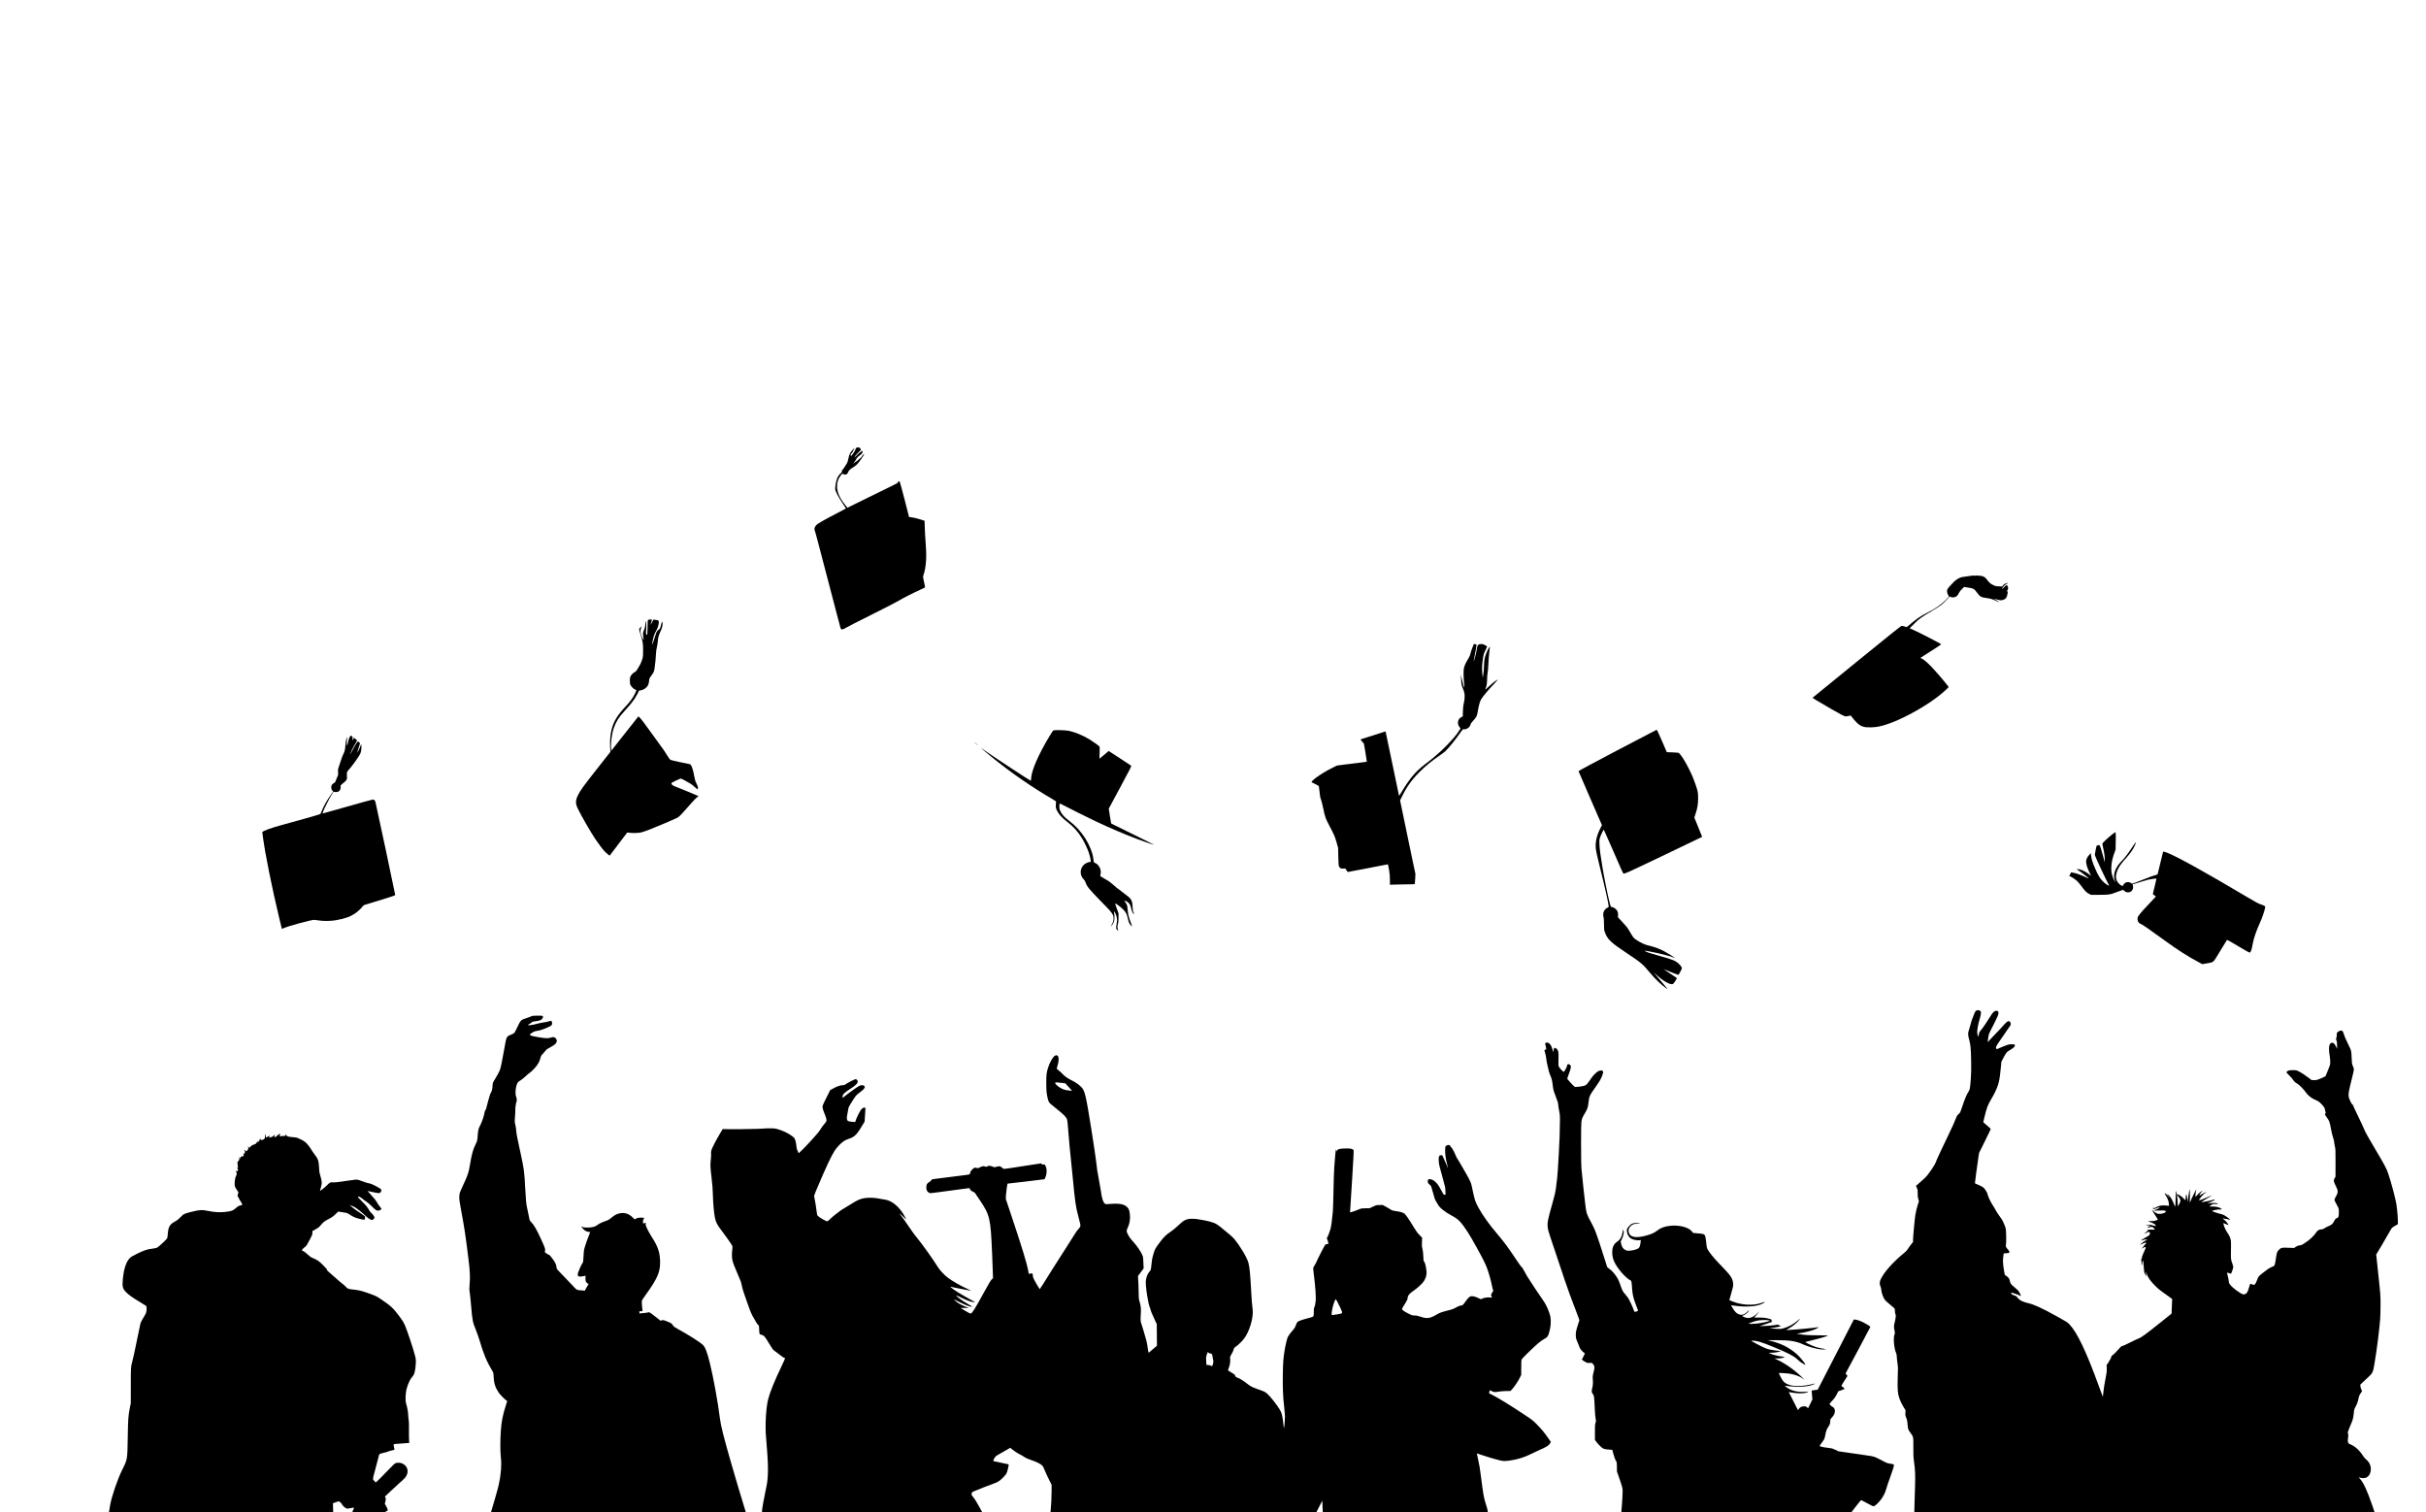 <?xml version="1.0" standalone="no"?>
<!DOCTYPE svg PUBLIC "-//W3C//DTD SVG 20010904//EN"
 "http://www.w3.org/TR/2001/REC-SVG-20010904/DTD/svg10.dtd">
<svg version="1.0" xmlns="http://www.w3.org/2000/svg"
 width="7501pt" height="4676pt" viewBox="0 0 7501 4676"
 preserveAspectRatio="xMidYMid meet">

<g transform="translate(0,4676) scale(0.1,-0.1)"
fill="#000000" stroke="none">
<path d="M26484 32921 c-13 -6 -26 -26 -34 -56 -17 -60 -135 -224 -144 -200
-11 31 -6 51 20 76 27 25 50 65 78 134 l16 40 -45 -50 c-94 -105 -114 -142
-140 -267 -25 -123 -44 -169 -94 -231 -16 -21 -33 -48 -37 -60 -4 -11 -22 -35
-40 -53 -25 -23 -34 -40 -34 -64 0 -26 -9 -40 -45 -72 -82 -73 -124 -170 -151
-350 -9 -60 -13 -126 -9 -146 11 -63 101 -233 219 -411 l113 -172 -31 -16
c-383 -196 -721 -380 -829 -451 -96 -63 -135 -147 -103 -221 9 -20 52 -178 97
-351 106 -414 430 -1651 576 -2200 63 -239 118 -444 121 -455 16 -61 69 -58
174 10 40 26 402 210 803 410 402 200 777 393 835 430 104 66 456 245 680 345
63 28 118 54 121 58 4 4 -10 80 -31 169 -31 137 -35 166 -25 190 6 15 21 64
33 108 61 232 75 522 42 915 -12 146 -24 358 -27 472 l-6 207 -122 40 c-114
37 -244 66 -324 73 l-34 3 -134 525 c-74 288 -142 538 -151 555 -23 38 -45 38
-56 0 -8 -28 -29 -40 -215 -130 -113 -54 -463 -226 -778 -381 l-572 -282 -78
98 c-163 205 -243 390 -243 565 0 136 43 255 129 355 38 44 40 44 59 26 26
-22 84 -24 117 -2 13 9 30 34 36 57 15 48 84 113 170 159 32 17 83 58 117 94
63 68 212 283 212 306 0 20 -49 -29 -70 -70 -11 -22 -61 -68 -135 -125 -64
-49 -122 -92 -128 -94 -6 -2 5 15 25 38 20 24 48 67 62 96 18 38 41 66 78 94
29 22 65 50 80 61 26 20 45 74 36 100 -5 15 -102 -59 -170 -130 -32 -33 -63
-60 -68 -60 -18 0 28 59 113 145 l79 79 -21 36 c-17 30 -26 35 -58 37 -21 1
-47 -2 -59 -6z"/>
<path d="M60980 28964 c-182 -23 -273 -36 -315 -45 -84 -19 -184 -77 -255
-150 -118 -119 -185 -198 -199 -231 -19 -47 -9 -119 23 -168 14 -22 26 -44 26
-49 0 -6 -42 -52 -92 -104 -154 -155 -305 -259 -577 -399 -229 -117 -325 -184
-605 -420 l-32 -27 -63 19 c-35 11 -76 20 -91 20 -23 0 -293 -216 -1387 -1106
-747 -609 -1362 -1110 -1367 -1114 -8 -8 127 -91 549 -335 315 -183 436 -245
474 -245 18 0 60 7 93 16 59 15 61 15 75 -6 45 -64 140 -174 186 -215 123
-112 222 -141 446 -132 165 6 286 30 491 99 409 135 1009 454 1445 767 135 96
325 254 399 329 l49 50 -49 64 c-106 138 -352 425 -462 540 -143 148 -248 239
-314 272 l-50 25 113 74 c63 40 207 133 322 206 114 73 207 136 207 141 0 16
-673 363 -894 461 l-80 34 135 136 c156 158 218 203 572 413 267 159 299 183
438 335 l92 100 30 -16 c21 -10 48 -14 88 -11 77 6 122 40 160 122 19 42 50
83 98 130 l70 70 113 -18 c184 -29 193 -34 285 -156 100 -133 117 -143 293
-169 142 -20 199 -38 317 -100 52 -27 69 -33 63 -21 -5 10 -43 35 -84 56 -41
21 -73 40 -72 42 2 1 47 -9 101 -23 114 -29 125 -30 192 -10 85 25 121 81 139
217 7 49 6 50 -16 43 -22 -7 -22 -7 4 27 17 23 26 47 26 72 0 45 -25 96 -46
96 -9 0 -45 -29 -80 -65 -35 -36 -64 -63 -64 -60 0 3 9 23 19 44 23 44 75 92
131 121 48 25 51 32 8 23 -51 -9 -105 -40 -130 -74 l-23 -31 -100 4 c-90 3
-107 7 -175 39 -84 41 -127 77 -188 161 -76 104 -133 128 -307 133 -66 2 -136
1 -155 -1z"/>
<path d="M20044 27596 c-18 -13 -19 -30 -22 -234 -3 -182 -6 -221 -18 -226
-25 -9 -37 41 -27 114 11 85 8 268 -4 299 -8 20 -11 5 -17 -73 -4 -61 -14
-116 -27 -149 -44 -110 -48 -123 -48 -167 0 -25 5 -77 12 -117 7 -39 9 -69 5
-67 -16 10 -68 124 -83 181 -19 74 -18 116 4 181 l18 52 -31 -24 c-55 -42 -55
-59 -3 -218 71 -214 80 -274 81 -488 1 -164 -2 -195 -22 -269 -24 -88 -72
-192 -121 -265 -15 -22 -38 -60 -50 -82 -14 -24 -37 -48 -56 -57 -49 -23 -102
-74 -133 -126 -24 -42 -27 -55 -27 -146 0 -91 3 -104 27 -146 32 -54 85 -104
137 -127 20 -9 38 -17 39 -19 2 -1 -16 -44 -41 -97 -64 -134 -148 -252 -281
-394 -269 -286 -381 -469 -447 -730 -39 -154 -56 -367 -43 -551 l9 -134 -403
-511 c-422 -535 -540 -698 -603 -832 -78 -164 -79 -258 -5 -410 108 -226 395
-723 547 -951 106 -158 229 -319 299 -391 58 -59 136 -120 144 -111 1 2 123
163 271 357 l268 353 76 -8 c115 -12 278 -7 354 11 38 9 153 48 255 87 220 84
819 339 878 374 51 30 162 147 386 406 104 120 187 207 215 225 l46 29 -54 23
c-147 65 -603 252 -664 273 -75 25 -125 64 -125 99 0 17 24 32 136 85 75 36
143 65 152 65 20 0 228 -110 312 -165 36 -24 94 -70 129 -104 35 -33 70 -61
77 -61 10 0 14 14 14 45 0 33 -11 67 -45 132 -38 75 -48 109 -70 229 -28 162
-65 285 -98 335 -19 29 -31 35 -77 42 -108 17 -525 109 -551 122 -32 17 -59
53 -138 184 -34 57 -88 138 -120 180 -31 42 -156 213 -276 381 -270 377 -385
530 -431 570 l-36 31 -148 -188 c-82 -103 -270 -342 -419 -530 l-269 -343 -7
73 c-15 163 25 462 86 634 70 198 154 331 323 513 128 137 246 281 317 386 53
80 129 220 129 240 0 6 21 15 48 19 106 15 199 81 243 171 12 26 24 76 28 122
7 74 10 81 65 157 90 123 96 141 112 294 7 75 16 150 20 166 3 17 9 102 14
190 6 105 16 186 30 235 11 41 24 128 30 192 10 119 23 166 87 308 46 100 66
184 58 241 -4 27 -10 51 -15 54 -4 2 -15 -33 -25 -78 -24 -114 -42 -155 -76
-172 -45 -24 -77 -76 -98 -157 -18 -74 -97 -296 -110 -311 -4 -4 5 53 20 126
29 140 52 205 118 327 43 80 71 177 71 248 0 50 -14 59 -110 69 l-58 6 -42
-82 c-23 -45 -44 -80 -46 -78 -2 2 7 36 21 77 13 40 22 76 19 81 -8 14 -88 10
-110 -5z"/>
<path d="M45559 26824 c-57 -145 -90 -240 -95 -276 -8 -48 -37 -111 -91 -195
-59 -92 -102 -195 -114 -274 -13 -81 -7 -294 12 -467 6 -57 9 -106 6 -108 -9
-9 -49 127 -79 265 l-28 136 4 -130 c5 -144 22 -224 66 -324 56 -128 61 -263
18 -441 -15 -60 -22 -132 -26 -242 l-4 -157 -45 -22 c-116 -56 -140 -220 -47
-319 l24 -26 -38 -63 c-142 -241 -605 -707 -976 -984 -317 -235 -473 -401
-692 -732 -50 -77 -115 -180 -143 -229 -29 -51 -52 -83 -55 -75 -3 8 -73 345
-156 749 -128 621 -234 1126 -255 1217 -5 22 -7 22 -43 8 -28 -11 -604 -195
-725 -231 -15 -5 -9 -16 38 -70 l56 -64 45 -262 c24 -145 44 -272 44 -283 0
-19 -16 -22 -247 -48 -137 -16 -345 -41 -463 -57 l-215 -29 -185 -93 c-309
-156 -654 -405 -590 -426 26 -9 185 -92 204 -106 15 -12 21 -40 32 -158 16
-172 18 -180 55 -290 16 -47 47 -175 69 -283 47 -229 70 -292 186 -510 146
-275 170 -332 220 -510 l47 -170 6 -270 c6 -242 8 -274 26 -310 24 -49 67 -67
140 -59 l50 5 35 -55 c19 -31 38 -56 41 -56 3 0 73 14 155 30 82 17 217 42
299 56 83 14 293 55 468 91 175 36 320 63 322 61 3 -2 17 -76 32 -164 22 -125
27 -191 28 -313 l0 -154 215 6 c118 4 290 7 381 7 150 0 168 2 174 18 3 9 9
82 12 162 l6 145 -56 260 c-31 143 -119 566 -196 940 -77 374 -158 768 -181
875 l-41 195 62 125 c147 301 298 511 548 761 183 183 383 346 612 500 64 43
145 104 179 136 101 93 311 354 483 600 53 76 60 82 86 77 78 -16 192 63 207
143 5 28 25 57 72 108 113 122 129 154 152 294 34 205 68 324 113 394 61 96
224 287 412 486 52 55 95 103 95 106 0 13 -86 -42 -154 -99 -39 -32 -106 -93
-149 -134 -43 -41 -80 -72 -83 -69 -3 3 2 19 11 37 28 54 45 160 45 285 0 66
7 152 16 190 8 39 19 171 24 295 5 129 18 284 30 364 11 76 19 143 17 149 -6
18 -76 -103 -108 -188 -58 -150 -71 -216 -75 -395 -2 -98 -11 -207 -22 -270
l-18 -105 -13 145 c-13 155 -6 303 25 482 17 104 29 139 83 246 22 45 41 86
41 91 0 6 -29 26 -63 46 -51 28 -74 35 -113 34 -108 -2 -124 -23 -148 -187
-13 -94 -84 -358 -93 -349 -2 3 8 60 23 128 44 209 73 384 65 392 -4 4 -24 10
-44 14 -33 5 -38 3 -48 -23z"/>
<path d="M50010 23565 c-727 -382 -1204 -639 -1203 -647 0 -7 164 -386 363
-841 l361 -828 -49 -97 c-115 -226 -161 -430 -141 -637 5 -57 48 -251 118
-530 162 -650 281 -1179 281 -1252 0 -14 -9 -24 -28 -31 -43 -15 -98 -67 -121
-116 -24 -48 -28 -137 -10 -183 7 -17 12 -99 13 -208 1 -171 2 -184 29 -260
77 -217 183 -317 697 -657 407 -270 484 -334 675 -569 171 -210 391 -419 540
-515 43 -28 34 -17 -184 241 -107 127 -204 241 -215 255 -12 13 18 -12 66 -57
213 -198 424 -321 513 -299 18 5 42 32 80 90 30 46 55 88 55 93 0 4 -92 68
-205 141 -113 74 -205 135 -205 137 0 2 37 -13 83 -32 133 -57 356 -143 370
-143 7 0 36 46 64 103 51 103 51 104 35 138 -9 19 -44 61 -77 95 -99 97 -192
137 -564 239 -173 48 -342 97 -376 110 -76 28 -129 55 -122 61 6 7 183 -26
415 -77 197 -43 435 -109 484 -135 16 -8 32 -13 35 -11 5 6 -217 144 -327 204
-129 70 -266 123 -408 159 -75 18 -162 43 -192 55 -94 36 -222 106 -294 161
-62 48 -76 66 -152 196 -98 168 -90 158 -257 341 l-132 144 4 66 c3 85 -18
139 -75 189 -39 35 -99 62 -136 62 -9 0 -19 17 -25 43 -6 23 -25 96 -43 162
-41 158 -159 748 -209 1050 -57 341 -81 530 -88 681 -5 117 -4 139 16 204 28
91 109 256 121 244 4 -5 91 -200 193 -434 382 -880 401 -920 420 -920 44 0
297 114 942 425 237 114 666 320 955 458 289 137 526 251 528 253 2 1 -52 136
-119 299 l-122 297 36 111 c60 182 80 299 81 477 0 96 -4 178 -13 215 -22 99
-90 301 -148 439 -150 356 -379 745 -450 762 -13 4 -99 9 -191 13 l-166 6
-150 347 c-83 192 -155 348 -161 347 -5 0 -552 -285 -1215 -634z"/>
<path d="M32585 24182 c-26 -6 -44 -30 -130 -173 -343 -570 -556 -1054 -572
-1301 -3 -49 -7 -88 -9 -88 -22 0 -1163 749 -1406 923 -82 58 -148 104 -148
102 0 -7 260 -224 438 -367 552 -441 1167 -865 1749 -1204 144 -84 152 -90
145 -114 -4 -14 -7 -61 -7 -106 0 -75 3 -87 43 -167 54 -109 159 -222 315
-340 182 -137 333 -307 456 -511 74 -122 165 -316 206 -436 36 -107 69 -265
59 -281 -3 -5 -16 -9 -29 -9 -44 0 -132 -40 -178 -81 -133 -117 -138 -330 -10
-456 26 -25 46 -57 57 -93 41 -127 116 -218 481 -590 280 -285 337 -350 367
-420 37 -86 20 -204 -44 -308 -36 -59 -12 -45 30 17 53 80 66 138 59 270 -3
58 -8 115 -12 126 l-7 20 17 -20 c30 -35 65 -124 77 -196 10 -58 9 -85 -5
-171 -26 -155 -25 -162 26 -207 l28 -25 -16 43 c-20 57 -19 110 2 179 13 42
17 92 17 192 l0 135 -55 150 c-31 83 -52 151 -48 153 17 7 166 -105 240 -179
92 -92 123 -151 150 -284 11 -54 29 -116 41 -139 20 -40 75 -106 89 -106 4 0
-10 44 -31 98 -62 157 -91 268 -101 387 -5 61 -12 124 -15 140 -8 38 -39 100
-72 143 -27 35 -26 37 15 20 103 -44 155 -111 178 -229 19 -93 41 -144 71
-164 35 -23 37 -19 8 25 -25 37 -28 53 -35 178 -12 217 -31 249 -248 410 -205
151 -327 249 -401 320 -41 39 -106 83 -207 139 -91 50 -147 87 -145 95 2 7 8
38 14 69 23 132 -62 289 -179 331 -26 9 -34 19 -37 42 -2 17 -9 68 -15 114
-20 157 -116 396 -236 587 -142 226 -301 401 -503 554 -146 111 -220 190 -270
290 -33 68 -37 82 -37 157 0 45 3 86 8 90 4 4 47 -14 95 -40 167 -90 822 -416
1048 -522 458 -214 883 -394 1265 -538 230 -86 508 -180 515 -174 2 2 -295
149 -659 327 -364 178 -665 326 -668 330 -4 3 -23 108 -42 233 l-35 227 354
658 c325 603 353 659 337 671 -10 7 -170 112 -355 234 l-338 220 -142 -121
c-78 -66 -143 -120 -144 -118 -1 1 1 83 5 182 5 116 4 185 -2 193 -21 27 -199
154 -313 224 -206 124 -431 218 -634 263 -80 18 -409 30 -465 17z"/>
<path d="M10816 23978 c-26 -46 -48 -116 -67 -217 -11 -56 -13 -61 -22 -40 -8
23 -4 172 7 249 3 19 -6 1 -20 -40 -19 -57 -28 -108 -34 -210 -9 -141 -23
-197 -75 -299 -15 -30 -40 -95 -55 -145 -15 -50 -45 -138 -65 -196 -35 -99
-37 -110 -32 -191 5 -82 4 -91 -25 -150 -17 -35 -38 -88 -47 -116 -15 -45 -23
-56 -60 -76 -59 -31 -83 -76 -78 -145 3 -41 10 -59 32 -82 l28 -29 -59 -83
c-135 -189 -242 -378 -299 -529 -16 -41 -33 -79 -39 -86 -10 -11 -794 -234
-1186 -338 -332 -88 -610 -191 -610 -225 0 -32 49 -359 90 -600 53 -309 180
-940 275 -1365 72 -321 235 -1017 240 -1023 1 -1 27 9 57 22 163 72 842 256
945 256 21 0 79 -7 128 -16 140 -25 380 -23 535 4 294 53 444 106 605 215 70
47 185 155 227 212 25 34 40 43 106 62 42 13 263 80 490 150 315 96 412 130
412 142 0 26 -583 2772 -610 2871 -14 53 -42 80 -82 80 -18 0 -371 -97 -784
-215 -414 -118 -757 -215 -763 -215 -7 0 -3 22 10 58 33 91 193 408 259 514
l60 97 55 -6 c63 -7 106 8 135 45 27 34 41 91 32 127 -8 27 -4 33 51 80 33 27
70 58 83 68 12 10 33 34 45 53 20 33 21 45 16 133 -7 113 -6 115 91 222 87 98
273 360 317 447 30 60 48 176 39 254 l-7 58 -26 -78 c-22 -67 -90 -197 -97
-189 -2 2 8 34 22 72 14 38 34 103 46 144 l20 74 -30 29 c-27 28 -30 28 -46
13 -33 -34 -82 -113 -158 -260 -44 -82 -76 -139 -72 -125 14 52 85 204 117
253 19 29 49 81 67 116 l32 64 -23 19 c-13 10 -36 27 -50 38 l-26 19 -22 -40
c-27 -48 -35 -46 -23 7 11 53 5 72 -28 89 -29 15 -29 15 -54 -27z"/>
<path d="M30129 23807 c8 -10 37 -37 65 -60 28 -23 45 -34 37 -24 -8 10 -37
37 -65 60 -28 23 -45 34 -37 24z"/>
<path d="M65296 20954 c-128 -102 -283 -248 -291 -273 -3 -10 6 -65 20 -122
35 -144 57 -302 53 -385 l-3 -69 -39 149 c-51 201 -103 361 -120 375 -11 9
-23 8 -54 -4 l-39 -16 -28 -135 c-25 -121 -27 -139 -15 -172 42 -118 380 -836
420 -892 53 -75 -89 6 -185 105 -89 91 -149 193 -235 394 -80 186 -106 268
-123 387 l-13 87 -46 -52 c-65 -72 -98 -142 -98 -207 0 -74 42 -213 103 -335
l52 -106 -70 53 c-131 98 -277 161 -353 152 -25 -3 -24 -5 28 -37 111 -69 327
-238 316 -248 -2 -2 -35 11 -72 30 -117 59 -295 125 -382 142 -46 10 -85 15
-86 14 -6 -7 -56 -108 -56 -114 0 -3 6 -5 13 -5 26 0 167 -91 227 -146 33 -32
99 -109 145 -173 97 -136 155 -193 233 -229 l57 -27 255 0 c288 0 350 9 499
71 47 20 121 46 164 59 l78 24 35 -34 c37 -37 84 -51 142 -41 93 15 145 108
119 213 l-8 32 118 36 c65 20 161 49 213 65 52 16 122 36 155 44 59 15 245 40
251 33 3 -2 -97 -423 -111 -468 -4 -10 11 -27 42 -49 27 -18 50 -35 52 -36 2
-2 -70 -79 -160 -172 -174 -178 -325 -348 -377 -424 -25 -36 -32 -57 -32 -94
0 -60 31 -127 68 -143 110 -51 217 -124 762 -520 427 -311 718 -496 1071 -684
l104 -56 135 25 c230 42 184 -1 415 381 110 183 205 337 210 342 7 7 88 -37
235 -125 289 -174 448 -264 466 -264 34 0 65 85 95 264 28 166 115 420 224
657 56 120 134 341 156 443 12 57 12 59 -12 77 -13 11 -65 32 -115 48 -74 23
-153 66 -435 233 -1264 752 -2128 1231 -2455 1362 -81 32 -134 45 -134 32 0
-11 -161 -673 -168 -690 -6 -13 -34 -25 -101 -42 -51 -14 -172 -57 -269 -98
-98 -40 -232 -92 -299 -116 l-122 -42 -32 23 c-44 31 -122 37 -169 11 -31 -17
-72 -64 -82 -94 -8 -22 -60 3 -113 53 -122 115 -133 263 -35 466 47 97 123
199 255 343 115 125 219 277 262 380 59 145 45 136 -80 -52 -144 -217 -225
-322 -331 -431 -174 -181 -255 -369 -225 -530 6 -34 18 -75 26 -92 14 -25 14
-28 1 -18 -27 23 -87 167 -104 253 -35 176 -4 419 81 641 l36 94 6 255 c3 140
1 265 -4 278 -8 22 -13 19 -117 -64z"/>
<path d="M61113 15520 c-28 -11 -58 -58 -79 -125 -9 -27 -31 -84 -49 -125 -18
-41 -42 -118 -54 -170 -12 -52 -36 -134 -52 -181 -37 -105 -36 -142 9 -315 42
-159 51 -254 58 -639 5 -254 3 -368 -10 -550 -22 -299 -29 -337 -65 -394 -62
-97 -113 -216 -188 -438 -78 -230 -78 -231 -123 -265 -31 -24 -50 -48 -64 -83
-64 -166 -135 -323 -258 -575 -77 -157 -164 -339 -193 -405 -29 -66 -76 -165
-103 -220 -27 -55 -62 -134 -76 -175 -30 -84 -81 -169 -198 -333 -97 -137
-127 -168 -295 -314 -73 -63 -133 -115 -133 -117 0 -2 12 -30 27 -62 25 -54
28 -68 26 -164 -2 -80 2 -122 18 -178 l20 -73 -30 -92 c-32 -96 -61 -217 -80
-327 -18 -109 -71 -674 -71 -758 l0 -79 -66 -84 c-37 -46 -80 -107 -96 -136
-19 -34 -56 -74 -111 -118 -341 -277 -615 -584 -723 -808 -42 -87 -45 -157
-12 -227 12 -25 23 -70 25 -100 6 -100 61 -249 119 -327 13 -17 82 -79 154
-137 71 -59 134 -115 140 -125 5 -11 10 -47 10 -81 0 -36 6 -73 16 -92 14 -27
14 -42 4 -112 -6 -45 -20 -113 -31 -152 -24 -87 -24 -148 -2 -242 16 -70 16
-74 -3 -125 -39 -107 -12 -419 49 -560 17 -37 24 -74 25 -132 1 -43 10 -126
19 -185 10 -58 17 -132 16 -165 0 -33 -4 -180 -8 -326 -9 -316 1 -450 45 -581
33 -98 89 -215 155 -320 l44 -71 -5 -76 c-6 -69 -3 -83 26 -156 27 -67 34
-100 41 -199 10 -146 17 -167 81 -253 101 -138 98 -121 97 -450 -1 -240 2
-313 19 -439 39 -285 45 -419 33 -798 -6 -193 -14 -449 -17 -568 l-6 -218
7116 0 c3914 0 7116 3 7116 6 0 4 -27 86 -61 183 -176 510 -283 738 -402 865
-19 20 -33 36 -32 36 1 0 22 -7 45 -15 58 -20 146 -19 195 4 133 60 181 271
99 433 -24 47 -87 120 -130 149 -11 8 -47 54 -79 102 -110 167 -245 287 -384
343 -49 20 -58 28 -70 62 -12 34 -13 54 -1 139 10 75 10 104 1 120 -19 37 -13
60 63 242 91 215 93 223 111 389 13 125 17 139 56 209 49 91 72 154 94 265 13
67 25 96 63 151 l46 68 -23 47 c-13 25 -25 70 -28 99 l-6 53 65 63 c35 34 111
105 169 158 152 140 160 158 203 414 80 478 147 1006 178 1390 7 88 12 291 12
450 0 287 -1 296 -67 920 l-67 629 182 304 c99 167 205 351 235 407 45 87 62
110 105 141 29 20 71 45 95 56 23 10 45 23 49 29 17 27 -9 412 -42 619 -27
172 -155 654 -250 940 -53 159 -112 272 -395 746 -240 404 -318 545 -359 649
-17 44 -98 217 -180 385 -81 168 -151 317 -154 333 -4 15 -12 27 -19 27 -22 1
-103 165 -117 240 -16 85 1 183 96 557 35 139 64 268 64 288 0 20 -14 69 -32
108 -30 70 -31 78 -38 262 -8 210 -8 213 -93 382 -67 134 -139 301 -157 368
-12 43 -24 64 -42 74 -34 19 -85 8 -131 -30 -36 -30 -37 -32 -37 -99 0 -38 -4
-72 -10 -75 -15 -9 -12 -76 5 -105 10 -17 14 -58 14 -135 l1 -110 -34 70 c-41
84 -75 118 -116 118 -96 0 -123 -133 -79 -400 14 -85 20 -157 17 -213 -4 -76
-10 -97 -55 -200 -28 -63 -58 -139 -68 -168 -19 -60 -23 -63 -196 -134 -94
-39 -111 -43 -181 -41 l-77 1 -83 65 c-110 85 -242 171 -325 210 -63 29 -76
32 -173 32 -83 0 -113 -4 -143 -19 -70 -35 -68 -47 23 -133 45 -42 100 -104
122 -137 46 -69 62 -84 133 -125 64 -37 204 -179 264 -267 58 -86 163 -175
261 -220 41 -20 91 -43 110 -52 78 -38 220 -196 220 -246 0 -10 8 -43 17 -72
15 -50 15 -55 0 -72 -9 -10 -17 -21 -17 -25 0 -3 25 -41 56 -84 89 -123 94
-137 139 -385 14 -79 41 -188 60 -244 19 -56 35 -120 35 -143 0 -22 10 -83 22
-134 20 -87 21 -114 20 -515 l-1 -422 -26 -43 c-40 -69 -34 -109 31 -234 83
-159 83 -211 -3 -353 -18 -30 -33 -68 -33 -84 0 -15 16 -54 35 -86 19 -31 49
-88 67 -126 31 -64 33 -76 33 -174 0 -122 -14 -167 -54 -176 -39 -10 -60 -32
-97 -106 -40 -79 -73 -107 -185 -153 -45 -19 -92 -44 -104 -55 -26 -24 -76
-40 -126 -40 -48 0 -113 -47 -147 -108 -35 -62 -176 -200 -260 -256 -37 -25
-92 -62 -123 -84 -46 -31 -68 -40 -116 -44 -47 -5 -72 -14 -117 -43 l-56 -38
-179 7 c-207 8 -220 5 -294 -68 -55 -55 -66 -89 -90 -271 -9 -66 -23 -143 -32
-171 -14 -50 -15 -50 -92 -82 -43 -18 -106 -53 -140 -80 -34 -26 -105 -80
-158 -121 -102 -77 -125 -105 -151 -186 -23 -68 -58 -136 -81 -157 -18 -17
-22 -17 -73 3 -29 11 -58 18 -65 15 -6 -2 -22 -47 -35 -99 -39 -165 -96 -235
-181 -224 -79 10 -353 216 -416 311 -24 36 -31 60 -36 119 -4 40 -16 102 -27
138 -20 65 -26 113 -12 107 67 -30 104 -40 113 -31 15 15 69 173 69 201 0 13
-17 72 -37 130 -41 118 -40 97 -33 507 4 222 -11 274 -139 469 -31 49 -60 108
-76 161 -14 45 -25 85 -25 89 0 3 36 -10 80 -28 44 -19 80 -31 80 -27 0 31
-106 151 -166 188 -19 12 -19 12 1 12 11 1 63 -8 115 -19 52 -11 99 -20 104
-20 17 0 -129 110 -184 139 -30 16 -73 32 -95 36 -66 11 -286 86 -280 94 12
20 168 53 236 49 81 -4 84 6 13 44 -57 31 -146 48 -253 48 l-74 0 19 21 c10
12 39 31 63 41 35 16 55 19 112 13 38 -4 69 -4 69 -1 0 3 -14 13 -32 22 -27
14 -54 16 -168 11 l-135 -5 75 27 c95 35 160 68 160 82 0 6 -9 8 -20 4 -83
-26 -267 -67 -325 -72 l-70 -6 25 20 c14 11 70 46 125 78 55 31 115 66 133 77
63 38 24 29 -84 -20 -126 -58 -262 -107 -270 -99 -16 16 120 183 181 221 25
16 45 30 45 32 0 12 -143 -60 -187 -94 -18 -13 -33 -21 -33 -18 0 17 46 95 74
125 l31 34 -34 -19 c-38 -21 -149 -126 -174 -164 -16 -25 -16 -25 -16 25 -1
50 12 143 24 180 27 80 -136 -246 -192 -385 -7 -18 -9 24 -5 141 2 91 1 188
-3 215 l-8 49 -7 -40 c-4 -22 -18 -112 -31 -200 l-24 -160 -6 85 c-3 47 -12
103 -19 125 -13 38 -14 39 -21 15 -4 -14 -8 -50 -9 -80 -3 -94 -9 -99 -59 -40
-50 59 -128 113 -188 131 -38 11 -42 15 -37 36 4 12 3 35 -2 51 -7 26 -7 26
-16 -13 -5 -22 -10 -132 -12 -245 -1 -113 -7 -204 -11 -203 -5 1 -21 32 -35
70 -46 119 -109 230 -157 273 -51 48 -67 47 -30 -2 27 -36 50 -78 43 -78 -2 0
-19 23 -36 51 -34 52 -92 103 -110 97 -6 -2 1 -19 16 -38 14 -19 44 -72 66
-118 31 -66 41 -99 45 -158 l6 -75 -64 8 c-144 18 -256 0 -335 -54 -28 -18
-47 -24 -75 -21 -36 3 -37 2 -22 -14 21 -24 37 -23 108 7 60 25 111 33 101 16
-7 -10 -82 -47 -151 -73 l-50 -18 170 5 c176 6 220 -1 220 -35 0 -26 -93 -63
-170 -68 -62 -4 -77 -1 -124 22 -29 15 -74 46 -99 69 l-46 42 24 -40 c13 -22
57 -91 97 -153 40 -62 73 -115 73 -117 0 -2 -26 -14 -57 -26 -48 -19 -76 -23
-163 -22 -82 0 -99 -2 -75 -10 119 -39 187 -71 210 -99 38 -45 20 -53 -56 -27
-73 24 -183 30 -214 10 -17 -11 -14 -12 25 -8 25 2 56 1 70 -2 23 -6 22 -8
-22 -34 -59 -34 -72 -53 -23 -33 20 9 58 18 84 22 44 6 51 4 84 -26 61 -53 52
-63 -50 -56 -49 3 -104 2 -123 -3 -34 -9 -34 -9 -6 -10 26 -1 23 -5 -44 -57
-39 -31 -69 -58 -67 -60 2 -2 28 9 58 25 82 44 95 46 114 17 14 -22 15 -28 1
-60 -12 -28 -28 -42 -88 -72 -77 -39 -192 -113 -186 -120 2 -2 28 5 56 16 29
11 74 20 100 20 l47 0 -43 -25 c-71 -40 -156 -103 -170 -125 -10 -16 -1 -14
54 15 39 21 80 35 100 35 l35 0 -56 -63 c-63 -71 -114 -145 -79 -116 31 27 85
51 99 45 18 -7 9 -34 -49 -158 -47 -100 -87 -224 -85 -268 0 -23 1 -23 9 -5 5
13 7 -3 3 -41 -3 -37 -1 -69 5 -80 11 -19 11 -19 12 0 0 45 23 147 30 139 5
-4 14 -86 20 -181 6 -95 15 -184 21 -198 13 -36 61 -116 65 -111 3 2 -2 30
-11 63 -24 94 -17 95 20 5 49 -118 83 -171 184 -284 105 -118 204 -205 326
-289 50 -34 132 -93 183 -131 l93 -69 -6 -111 c-3 -62 -7 -163 -9 -226 l-4
-113 -318 -255 c-485 -387 -607 -477 -689 -508 -38 -14 -162 -73 -275 -130
-113 -58 -221 -107 -242 -110 -32 -5 -50 -22 -144 -130 -60 -68 -123 -132
-142 -142 -35 -18 -62 -58 -62 -90 0 -10 -16 -40 -35 -67 -19 -27 -35 -54 -35
-60 0 -7 -15 -29 -32 -51 l-33 -39 3 -113 c2 -101 -2 -137 -42 -336 -27 -129
-51 -288 -60 -380 -8 -87 -16 -160 -18 -162 -2 -2 -57 143 -122 323 -381 1055
-670 1663 -910 1917 -55 59 -88 80 -351 226 -511 283 -731 384 -940 434 -144
34 -233 76 -288 134 -24 25 -48 54 -53 64 -5 9 -41 27 -79 39 -52 17 -73 30
-85 50 -8 15 -12 30 -8 33 9 9 226 -64 260 -87 14 -10 29 -18 32 -18 27 0 -38
133 -91 187 -21 21 -73 67 -116 101 -87 70 -112 105 -121 166 -11 71 -55 138
-109 166 -26 14 -49 32 -52 40 -3 8 -16 83 -30 165 -29 169 -34 312 -13 423
l13 73 71 2 c117 3 132 34 56 119 -66 72 -71 84 -61 143 13 81 10 402 -5 485
-12 67 -29 111 -98 259 -12 24 -55 89 -97 145 -42 56 -96 140 -120 186 -24 47
-63 112 -86 145 -53 76 -140 255 -156 320 -14 60 -30 92 -81 168 -45 66 -74
86 -213 147 -55 24 -101 45 -103 46 -4 2 69 548 103 774 l25 165 180 363 c99
199 180 369 180 377 0 8 -52 58 -115 110 -63 53 -115 99 -115 104 0 4 18 80
40 168 67 275 100 361 195 523 109 183 174 317 218 451 40 118 57 223 87 519
l20 206 70 134 c41 79 84 147 103 164 17 15 72 52 121 80 98 58 141 109 120
143 -10 15 -26 18 -100 17 -86 0 -95 -3 -259 -68 -93 -38 -175 -72 -181 -77
-21 -17 -47 20 -40 55 9 43 44 99 254 398 101 145 188 271 193 280 15 28 10
74 -12 102 -38 49 -87 28 -179 -76 -73 -84 -146 -162 -316 -337 -77 -80 -152
-161 -167 -179 l-27 -34 0 34 c0 18 7 76 15 128 12 73 25 113 56 170 22 41 88
171 146 289 84 168 107 224 111 265 5 65 -12 86 -69 86 -49 0 -103 -46 -156
-134 -86 -144 -263 -406 -311 -460 -55 -63 -55 -61 -73 -151 l-12 -60 -15 35
c-8 19 -16 60 -19 90 -7 74 29 279 71 410 19 58 37 135 41 172 7 63 6 68 -18
92 -27 27 -71 33 -114 16z m6266 -5786 c47 -72 49 -103 11 -180 -18 -35 -40
-70 -48 -77 -9 -6 -13 -7 -9 -1 3 6 2 74 -3 152 -7 108 -13 147 -27 169 l-18
28 32 -23 c17 -12 45 -43 62 -68z m-1138 -1881 c-12 -20 -14 -14 -5 12 4 9 9
14 11 11 3 -2 0 -13 -6 -23z"/>
<path d="M16405 15330 c-38 -17 -113 -43 -166 -60 -118 -37 -144 -61 -201
-180 -84 -178 -122 -250 -142 -269 -12 -10 -56 -33 -98 -51 -141 -58 -139 -53
-203 -423 -54 -307 -109 -580 -131 -645 -24 -69 -88 -193 -151 -291 -72 -111
-83 -138 -83 -208 -1 -82 -23 -185 -47 -219 -11 -16 -28 -51 -37 -78 -18 -52
-116 -415 -116 -427 0 -5 -11 -24 -24 -43 -14 -21 -25 -56 -29 -89 -7 -72 -79
-286 -123 -365 -58 -106 -74 -171 -84 -326 -8 -151 -15 -177 -78 -301 -68
-137 -111 -299 -167 -638 -33 -201 -63 -290 -176 -535 -147 -317 -142 -304
-147 -417 -4 -90 2 -133 56 -425 104 -558 139 -788 227 -1510 48 -388 55 -557
34 -798 -10 -121 -10 -150 5 -233 9 -52 30 -254 46 -450 35 -413 45 -465 143
-705 35 -87 88 -236 116 -330 129 -432 219 -646 396 -944 31 -52 33 -61 38
-180 8 -194 53 -334 156 -483 49 -71 174 -199 235 -242 l29 -21 -41 -129
c-101 -317 -137 -500 -157 -802 -20 -301 -19 -634 1 -805 28 -230 5 -535 -64
-849 -17 -74 -64 -249 -105 -389 -42 -140 -88 -298 -103 -350 -15 -52 -29
-101 -31 -108 -4 -9 787 -12 3936 -12 l3941 0 -6 28 c-4 15 -33 113 -66 217
-92 297 -247 815 -362 1215 -250 868 -337 1211 -366 1443 -66 522 -201 1269
-312 1716 -85 347 -146 501 -225 571 -105 92 -438 302 -758 478 -110 60 -134
78 -157 115 -39 61 -49 68 -180 122 -112 46 -119 47 -163 36 l-46 -12 -72 59
c-157 129 -260 202 -282 202 -13 0 -36 -5 -51 -11 -16 -5 -62 -12 -104 -13
-41 -2 -90 -7 -107 -11 -33 -7 -33 -7 -33 29 l0 36 50 0 c47 0 50 1 45 23 -11
52 -25 262 -19 295 4 23 44 88 109 177 360 497 454 705 455 1004 0 302 -60
493 -251 787 -80 124 -170 297 -191 367 -10 34 -10 41 6 52 16 12 15 14 -12
19 -16 4 -41 2 -55 -3 -27 -10 -27 -10 -27 38 0 61 17 111 38 111 13 0 14 2 4
13 -9 8 -45 12 -105 12 -80 0 -99 -4 -144 -27 l-52 -27 -63 63 c-109 108 -231
150 -376 128 -99 -16 -176 -54 -278 -140 -68 -58 -95 -73 -165 -97 -103 -34
-218 -87 -256 -119 -75 -62 -165 -87 -320 -88 -93 0 -121 4 -153 20 -39 19
-39 19 -29 0 20 -37 82 -99 123 -123 23 -13 64 -27 93 -31 l52 -6 -15 -37
c-45 -103 -136 -360 -159 -447 -21 -78 -28 -135 -33 -269 -7 -155 -9 -173 -30
-202 -32 -45 -106 -205 -133 -285 -38 -119 -12 -148 118 -130 43 5 86 13 96
17 16 7 17 2 11 -57 -4 -41 -2 -78 5 -101 14 -42 56 -87 82 -87 15 0 12 -8
-19 -53 -20 -29 -48 -77 -62 -106 l-24 -53 -96 7 c-166 12 -150 3 -300 165
-74 80 -212 224 -307 321 -159 161 -173 178 -173 211 0 69 -38 160 -105 253
-78 109 -120 155 -142 155 -9 0 -40 18 -68 40 l-52 40 10 39 c13 50 -1 92
-117 346 -143 313 -225 454 -314 544 -44 44 -45 45 -69 175 -13 72 -37 185
-53 251 -30 126 -41 243 -60 610 -26 511 -38 602 -139 1070 -22 99 -47 216
-56 260 -9 44 -32 153 -51 243 -18 89 -34 190 -34 225 0 34 -11 107 -24 162
-24 99 -24 102 -11 270 7 93 11 174 9 180 -9 23 15 226 30 256 22 44 20 111
-5 170 -43 99 -9 370 56 448 14 16 50 43 79 60 30 17 97 70 148 118 51 49 112
101 136 116 50 32 147 129 207 207 64 84 102 157 123 243 18 68 27 85 67 125
25 26 65 72 88 102 35 46 59 64 140 105 160 82 225 149 211 220 -9 47 -37 81
-80 95 -30 10 -45 9 -103 -10 -85 -27 -160 -24 -389 14 -151 25 -233 46 -256
67 -25 22 115 112 193 124 124 19 170 33 298 86 167 71 193 91 193 149 0 50
-14 80 -38 80 -10 0 -42 -9 -72 -19 -30 -11 -93 -24 -140 -29 -47 -6 -122 -21
-165 -32 -132 -36 -186 -48 -264 -55 -87 -9 -87 -2 -1 50 33 20 60 40 60 45 0
5 15 11 33 14 210 32 227 37 268 75 40 39 50 76 27 99 -8 8 -57 12 -157 11
-138 0 -150 -2 -216 -29z"/>
<path d="M47805 14523 c-11 -3 -23 -8 -28 -12 -4 -4 3 -49 16 -99 16 -65 20
-92 11 -92 -6 0 -21 -8 -33 -17 l-20 -18 25 -85 c14 -47 29 -126 34 -176 4
-50 18 -125 29 -165 11 -41 27 -111 35 -155 8 -45 31 -122 51 -170 58 -141 63
-160 84 -325 18 -143 24 -167 79 -310 74 -189 92 -250 92 -306 0 -24 12 -101
27 -171 21 -99 26 -153 26 -247 -3 -390 -14 -738 -37 -1100 -14 -225 -28 -457
-31 -515 -9 -150 -32 -369 -60 -555 -17 -119 -44 -233 -105 -445 -150 -526
-165 -612 -141 -781 12 -82 39 -163 532 -1627 76 -227 197 -560 268 -740 71
-180 139 -359 151 -398 l23 -72 -41 -128 c-62 -192 -75 -256 -69 -354 4 -75
10 -99 55 -202 28 -65 56 -135 61 -156 12 -41 93 -139 135 -161 14 -8 26 -21
26 -29 0 -8 -20 -52 -45 -98 -25 -45 -45 -84 -45 -87 0 -8 115 -83 148 -97 22
-8 53 -11 92 -7 54 6 62 4 91 -20 37 -32 59 -78 59 -127 0 -18 -13 -85 -29
-147 -27 -106 -29 -122 -22 -219 9 -112 3 -183 -24 -294 -18 -78 -13 -106 31
-164 32 -42 39 -97 53 -442 6 -139 17 -264 26 -307 15 -69 15 -76 -3 -135 -17
-55 -19 -92 -18 -294 l1 -231 30 -43 c45 -65 151 -175 201 -209 46 -30 86 -39
228 -50 l78 -6 23 -90 c31 -120 60 -199 92 -254 25 -43 26 -53 27 -186 l1
-140 58 -165 c75 -211 105 -311 116 -380 8 -49 -14 -465 -35 -663 l-6 -57
3558 2 3559 3 117 154 c116 153 175 221 190 221 4 0 68 -33 140 -74 191 -106
221 -120 252 -112 36 9 146 114 216 208 69 91 132 215 155 306 15 59 65 205
183 537 28 78 53 162 57 188 7 45 6 47 -21 58 -16 6 -63 15 -104 20 -78 10
-91 15 -300 126 -120 64 -182 88 -265 104 -27 5 -268 41 -535 79 l-485 70 -95
46 c-80 38 -109 47 -185 55 -102 10 -244 35 -281 49 -30 12 -27 20 52 125 67
91 80 117 94 195 25 141 52 219 97 281 48 67 63 110 63 179 0 58 2 62 50 114
57 64 76 97 89 158 19 83 -13 151 -89 186 -19 10 -43 32 -53 49 l-19 33 44 51
c23 29 62 70 84 93 25 24 62 82 92 141 l50 100 96 34 c53 18 98 37 101 41 3 4
-17 25 -43 46 -26 20 -51 41 -55 44 -5 4 25 59 65 121 41 63 84 131 97 152
l23 38 -29 37 -30 37 383 715 c211 393 383 720 384 726 0 15 -94 76 -204 133
-101 52 -211 90 -269 94 l-38 2 -558 -1085 -559 -1085 -92 -12 c-51 -7 -94
-14 -95 -15 -1 -2 4 -64 11 -138 l12 -135 -66 -137 c-36 -76 -67 -138 -68
-138 -1 0 -16 14 -32 30 -27 26 -38 30 -86 30 -85 0 -135 -26 -176 -92 l-17
-28 -143 282 -143 281 34 -7 c198 -41 415 -45 511 -11 61 21 74 39 21 29 -21
-5 -92 -8 -158 -7 -142 0 -263 26 -370 78 -79 38 -188 122 -145 112 35 -8 204
-25 330 -32 127 -8 333 9 434 35 71 18 162 57 154 66 -2 2 -35 -5 -72 -16
-129 -36 -314 -62 -451 -62 -148 0 -246 18 -341 63 -90 42 -135 92 -199 219
-30 60 -55 113 -55 116 0 12 272 -4 359 -21 171 -33 295 -81 387 -151 l49 -36
-45 47 c-203 213 -542 459 -790 571 l-95 44 90 0 c83 0 185 18 223 39 9 5 -20
13 -84 21 -123 15 -265 51 -347 88 l-62 28 95 1 c52 1 127 8 165 16 71 16 129
35 109 36 -77 5 -239 26 -314 42 -125 27 -177 49 -415 174 -187 98 -197 105
-158 105 153 0 291 -40 657 -191 467 -193 629 -277 740 -379 34 -31 79 -70
101 -87 55 -42 155 -97 155 -85 0 34 -163 235 -260 321 -247 217 -495 340
-860 425 -62 14 -49 15 250 11 339 -3 448 -14 615 -61 50 -13 117 -38 150 -53
230 -109 576 -193 705 -171 25 4 41 8 35 9 -216 28 -346 66 -525 153 -98 48
-120 63 -105 69 11 4 117 30 235 59 207 49 460 126 460 139 0 3 -136 6 -303 7
-290 0 -452 10 -597 38 l-65 12 115 18 c170 26 369 80 470 127 85 40 117 65
68 54 -73 -16 -653 -71 -853 -81 l-130 -6 77 45 c117 68 196 128 269 203 91
95 109 134 28 60 -131 -120 -300 -213 -467 -257 -66 -18 -95 -20 -207 -14 -71
3 -148 10 -170 14 l-40 9 36 1 c37 1 165 22 259 42 l53 11 -47 28 -47 27 -117
-19 c-64 -10 -191 -21 -282 -23 l-165 -5 198 66 c108 37 197 69 197 73 0 4
-12 12 -27 18 -28 11 -28 11 -5 18 36 12 26 23 -42 44 -115 36 -188 45 -341
45 l-150 -1 45 46 c25 26 61 69 80 96 l34 50 -63 -63 c-142 -141 -275 -175
-416 -107 -38 18 -62 34 -53 34 62 3 187 95 207 151 9 26 3 23 -44 -25 -92
-95 -182 -118 -280 -71 -64 30 -111 80 -174 186 -28 46 -49 85 -48 86 1 1 43
-5 92 -12 346 -52 682 -32 860 52 39 18 79 41 88 52 15 17 3 14 -84 -15 -55
-19 -140 -41 -188 -49 -173 -28 -404 -12 -589 42 -89 26 -232 82 -232 91 0 3
27 101 61 217 56 195 60 217 56 286 -10 158 -72 254 -347 535 -188 192 -297
318 -392 450 -67 94 -80 129 -90 254 -12 145 -32 248 -54 272 -24 27 -69 36
-223 48 -74 6 -135 12 -136 13 0 2 -13 20 -29 41 -96 130 -388 208 -671 179
-181 -19 -307 -66 -418 -157 -70 -56 -149 -93 -287 -134 -364 -106 -555 -70
-584 111 -14 86 39 174 132 219 38 19 64 23 140 24 93 0 94 0 50 13 -56 17
-173 11 -216 -12 -50 -26 -108 -82 -138 -133 -24 -41 -26 -53 -20 -105 11
-110 66 -192 157 -236 54 -26 179 -46 232 -38 l40 7 -7 -64 c-9 -88 -31 -159
-58 -184 -38 -36 -172 -75 -273 -80 -85 -5 -93 -3 -145 24 -68 36 -104 91
-125 189 l-15 71 36 72 c47 96 69 204 54 261 -6 23 -13 40 -15 38 -3 -2 -9
-36 -15 -75 -20 -145 -71 -236 -168 -302 -106 -71 -154 -175 -154 -332 0 -199
77 -368 278 -609 97 -116 234 -239 285 -255 31 -10 38 -42 49 -218 14 -214 34
-307 115 -522 37 -99 70 -185 72 -191 5 -14 -77 -48 -102 -42 -11 2 -25 27
-40 75 -27 85 -130 302 -176 370 -18 26 -56 73 -84 104 -64 68 -90 118 -144
279 -23 69 -58 153 -77 188 -69 127 -181 258 -269 317 -30 20 -59 44 -64 53
-5 9 -38 116 -74 237 -81 271 -240 743 -301 895 -25 62 -78 171 -117 242 -136
244 -148 282 -180 533 -30 241 -89 785 -116 1075 -14 152 -17 296 -18 810 0
436 4 650 12 707 13 88 33 134 116 272 70 117 86 167 102 312 22 197 29 213
220 484 133 190 166 245 205 354 34 93 37 123 13 142 -26 22 -95 15 -144 -14
-53 -31 -136 -112 -189 -187 -22 -30 -63 -88 -92 -129 -85 -119 -103 -130
-260 -153 -73 -10 -147 -16 -163 -13 -23 4 -57 34 -135 120 -57 63 -107 120
-111 127 -4 7 18 76 48 153 34 86 57 162 60 197 5 51 3 59 -20 82 -30 30 -72
34 -85 9 -5 -10 -12 -34 -16 -53 -8 -42 -82 -170 -99 -170 -17 0 -133 127
-151 164 -11 25 -13 69 -9 226 6 207 0 256 -38 304 -29 36 -78 61 -93 46 -6
-6 -16 -39 -21 -73 l-10 -62 -23 85 c-42 156 -112 232 -197 213z m6888 -8584
c22 -6 37 -12 35 -14 -2 -3 -57 -18 -121 -35 -136 -35 -332 -60 -462 -60 -81
1 -88 2 -65 14 48 27 205 77 280 91 91 16 281 19 333 4z"/>
<path d="M32622 14123 c-64 -31 -162 -200 -215 -368 -50 -160 -57 -217 -57
-477 0 -211 3 -261 24 -378 31 -181 52 -226 129 -286 165 -128 386 -316 418
-355 85 -106 78 -78 105 -416 31 -394 60 -705 84 -913 11 -91 37 -358 60 -595
69 -733 94 -907 174 -1193 56 -202 69 -272 57 -303 -5 -13 -34 -52 -65 -87
-31 -34 -63 -77 -72 -95 -9 -17 -153 -243 -319 -502 -314 -488 -548 -858 -699
-1103 -49 -78 -92 -144 -96 -147 -3 -2 -39 51 -78 118 -116 200 -137 246 -138
297 0 25 -4 51 -8 58 -9 14 -55 16 -90 2 -14 -5 -26 -8 -26 -6 0 2 -7 41 -16
87 -46 249 -191 725 -536 1754 l-160 480 5 115 c5 90 41 349 50 356 1 1 252
30 557 64 305 35 564 67 576 71 15 5 28 30 47 88 44 132 35 270 -23 351 -19
26 -23 28 -52 18 -27 -10 -33 -8 -48 12 l-18 23 -528 -81 c-697 -108 -626
-101 -669 -63 -69 60 -85 64 -171 42 l-75 -19 -71 24 c-87 29 -98 29 -148 4
-36 -18 -41 -19 -75 -4 -45 18 -78 12 -160 -28 -52 -27 -63 -29 -90 -19 -60
21 -83 14 -141 -41 -44 -43 -57 -63 -66 -105 -14 -59 1 -53 -198 -78 -318 -38
-708 -88 -833 -105 -75 -11 -141 -20 -147 -20 -5 0 -15 -12 -22 -27 -7 -14
-40 -42 -72 -62 -68 -41 -84 -72 -85 -164 -1 -74 20 -121 70 -154 39 -25 39
-25 136 -13 54 6 114 14 133 16 110 13 605 79 783 105 115 16 212 27 217 24 4
-2 10 -18 13 -34 5 -24 19 -37 77 -68 l70 -38 139 -205 c330 -489 349 -569
396 -1675 8 -192 17 -443 21 -557 l7 -208 -26 -20 c-37 -29 -110 -150 -291
-484 -239 -438 -333 -586 -374 -586 -9 0 -40 12 -67 26 -50 26 -245 144 -245
148 0 1 57 0 128 -2 l127 -3 -105 43 c-137 56 -242 117 -310 179 -30 28 -50
49 -45 47 6 -2 89 -43 185 -91 177 -89 305 -137 362 -137 27 0 12 11 -92 71
-146 83 -221 133 -312 206 -117 93 -99 95 75 8 177 -88 302 -134 387 -142 l55
-5 -129 72 c-311 171 -537 311 -616 381 -32 29 -33 31 -10 25 86 -21 515 -105
565 -111 l60 -6 -75 34 c-221 99 -493 253 -630 354 -120 90 -257 235 -324 343
-139 226 -499 730 -648 908 -74 87 -178 234 -325 452 -49 74 -118 170 -152
213 -34 42 -57 77 -53 77 5 0 17 -10 28 -21 10 -12 54 -53 98 -92 l78 -71 -32
64 c-150 300 -397 519 -620 550 -72 11 -97 15 -260 45 -89 17 -292 19 -376 4
-145 -25 -225 -61 -434 -194 -80 -51 -176 -110 -214 -130 -38 -21 -94 -58
-125 -82 -31 -24 -96 -75 -146 -113 -49 -38 -119 -98 -155 -134 -35 -36 -73
-66 -82 -66 -40 0 -251 124 -294 171 -16 18 -24 48 -33 124 -18 151 -49 342
-67 419 -20 82 -28 54 103 364 241 573 422 958 523 1112 75 114 211 250 300
303 36 21 102 49 147 63 128 39 222 118 315 264 19 30 63 102 98 160 l64 105
7 130 c4 72 10 167 14 212 8 82 8 82 -18 88 -36 9 -79 -17 -121 -73 -44 -61
-141 -259 -158 -324 -14 -55 -7 -53 -142 -37 -68 8 -95 16 -108 30 -26 30 -31
95 -14 174 8 39 20 102 26 142 13 95 17 105 112 257 121 197 146 227 256 305
141 100 185 173 122 206 -44 23 -90 18 -156 -15 -57 -29 -340 -232 -441 -317
-28 -24 -54 -43 -57 -43 -12 0 -6 61 8 89 21 41 86 95 200 169 193 124 256
185 256 246 0 37 -43 79 -73 71 -51 -16 -245 -116 -289 -149 -33 -26 -57 -36
-82 -36 -91 0 -181 -29 -315 -103 l-94 -52 -119 -240 c-117 -235 -119 -241
-115 -296 3 -36 22 -97 55 -175 58 -139 76 -211 62 -250 -6 -14 -37 -56 -69
-93 -32 -36 -71 -88 -87 -116 -15 -27 -47 -76 -71 -107 -71 -94 -362 -414
-501 -552 -130 -129 -131 -129 -138 -100 -3 16 -17 47 -29 69 -16 27 -25 65
-30 120 -9 107 -31 200 -58 247 -39 71 -259 202 -438 262 -185 62 -225 64
-694 36 -157 -9 -881 -15 -1035 -8 l-54 3 -93 -155 c-109 -183 -236 -430 -258
-502 -10 -35 -13 -72 -9 -117 3 -39 -1 -116 -10 -186 -17 -129 -13 -244 19
-495 30 -234 45 -431 49 -640 5 -213 33 -517 61 -649 29 -140 75 -230 193
-379 96 -122 304 -418 332 -472 22 -43 22 -49 11 -131 -15 -116 -14 -250 4
-332 14 -68 79 -239 141 -375 19 -41 34 -77 34 -81 0 -5 22 -57 50 -117 36
-79 54 -135 65 -204 16 -92 65 -249 154 -490 24 -63 60 -164 80 -225 40 -116
89 -220 145 -308 18 -28 47 -80 64 -114 17 -33 44 -71 60 -82 29 -21 30 -21
34 -145 2 -79 8 -129 16 -139 7 -8 35 -21 63 -27 69 -17 97 -49 214 -244 55
-92 113 -183 128 -202 16 -18 67 -61 115 -93 48 -33 114 -83 147 -111 33 -28
72 -54 88 -57 15 -3 29 -9 32 -13 3 -4 -50 -122 -116 -261 -219 -459 -352
-788 -410 -1014 -40 -155 -70 -440 -76 -716 -5 -258 -2 -319 37 -774 32 -375
42 -657 30 -849 -13 -206 -20 -257 -75 -511 -50 -229 -105 -548 -105 -606 l0
-39 3405 0 c1873 0 3405 2 3405 5 0 7 -133 244 -193 344 -27 46 -70 106 -93
133 -36 39 -44 56 -44 87 0 45 15 61 85 91 95 42 510 202 608 236 63 21 121
49 160 77 70 50 181 162 220 222 32 49 87 282 70 293 -6 4 -115 27 -242 51
-143 28 -231 49 -231 56 0 31 65 139 93 154 16 9 119 68 229 132 l201 117 104
-79 c57 -43 134 -93 171 -110 37 -17 92 -49 123 -69 81 -55 125 -76 257 -121
162 -56 289 -120 334 -166 26 -27 51 -76 88 -168 29 -71 87 -197 129 -280 l76
-150 -1 -215 c0 -190 -14 -455 -30 -592 l-6 -48 4110 0 4110 0 93 183 94 182
6 -175 c4 -96 7 -178 8 -182 0 -5 1149 -8 2551 -8 l2550 0 0 26 c0 37 -35 172
-76 290 -42 126 -70 287 -128 749 -35 280 -55 404 -91 558 -26 109 -45 200
-43 202 1 1 101 -30 221 -71 121 -40 260 -83 310 -95 51 -12 127 -32 170 -45
93 -29 175 -31 326 -8 236 34 442 98 641 198 69 35 184 89 255 121 244 107
301 143 341 210 l25 44 -70 103 c-110 163 -234 313 -371 449 -118 118 -144
139 -406 311 -427 283 -794 508 -979 600 -44 22 -81 41 -83 43 -4 3 15 85 21
91 2 2 30 -9 63 -26 68 -34 94 -36 224 -13 52 9 153 17 224 17 l129 1 54 60
c75 82 187 250 236 353 l42 87 0 225 c0 193 2 229 17 256 21 38 352 362 502
491 67 57 142 111 190 136 95 49 116 76 151 191 40 131 58 266 52 391 -4 93
-11 127 -42 220 -55 164 -122 297 -215 425 -96 133 -385 568 -474 715 -34 55
-81 139 -104 186 -26 55 -49 88 -61 92 -11 3 -90 111 -194 268 -210 318 -368
532 -546 739 -252 294 -466 591 -594 825 -101 184 -120 240 -178 515 -60 290
-56 280 -248 615 -165 289 -213 369 -231 390 -10 11 -36 65 -59 120 -49 117
-114 230 -140 245 -10 5 -22 21 -25 35 -6 22 -12 25 -51 25 -32 0 -51 -6 -72
-24 -27 -23 -28 -29 -31 -121 -5 -115 18 -284 58 -440 16 -60 32 -121 35 -135
4 -14 -32 65 -79 175 -48 110 -90 207 -95 215 -5 9 -23 15 -47 15 -34 0 -41
-4 -57 -35 -15 -29 -18 -51 -13 -135 5 -109 15 -152 129 -560 71 -252 76 -278
78 -380 l3 -110 -30 -3 c-28 -2 -32 2 -92 120 -108 213 -205 321 -318 354 -46
13 -58 13 -81 2 -25 -12 -28 -19 -27 -62 0 -44 4 -52 46 -90 26 -22 51 -51 57
-63 6 -12 31 -98 56 -190 48 -183 65 -232 99 -278 12 -16 34 -56 50 -87 46
-96 216 -236 411 -339 182 -95 261 -163 378 -321 81 -109 194 -284 269 -418
285 -504 395 -714 455 -870 53 -134 137 -428 157 -546 9 -50 23 -111 31 -135
l16 -45 -36 -59 c-40 -68 -40 -64 -20 -112 8 -19 15 -36 15 -38 0 -1 -33 0
-72 3 -84 5 -176 -10 -231 -37 l-38 -19 -86 40 c-111 52 -199 68 -246 46 -37
-17 -96 -83 -171 -191 -55 -77 -63 -82 -131 -92 -28 -4 -74 -21 -105 -40 -101
-60 -136 -74 -285 -110 -173 -43 -256 -72 -334 -119 -213 -128 -305 -142 -503
-76 -96 32 -136 40 -193 40 -68 0 -78 3 -191 60 -128 64 -194 111 -194 139 0
9 15 42 33 72 19 30 57 92 85 138 37 60 52 95 52 120 1 79 61 157 184 235 31
20 101 75 155 122 154 133 219 233 243 371 10 61 9 89 -6 188 -18 123 -48 220
-70 228 -10 4 -15 44 -19 154 -4 103 -12 174 -27 233 -19 75 -21 101 -15 215
l6 130 -83 85 c-63 64 -104 119 -167 225 -140 234 -259 408 -295 433 -55 37
-125 59 -242 75 -124 18 -149 25 -207 66 -23 15 -82 50 -132 77 l-90 49 -100
0 c-99 -1 -101 -1 -205 -50 l-105 -49 -125 -1 c-113 -1 -131 -4 -190 -29 -108
-45 -213 -83 -252 -90 l-37 -7 5 73 c3 40 30 467 60 948 38 596 52 881 46 896
-21 44 -76 59 -217 59 -71 0 -162 -6 -202 -13 -67 -13 -72 -16 -83 -45 l-11
-32 -15 28 c-9 16 -18 27 -21 24 -5 -6 -24 -208 -48 -522 -9 -111 -20 -437
-25 -735 -5 -294 -14 -589 -20 -655 -25 -278 -52 -471 -76 -549 -38 -122 -75
-218 -96 -249 -19 -27 -19 -28 1 -70 11 -23 23 -63 26 -89 l7 -48 -35 0 c-23
0 -45 -8 -61 -22 -22 -20 -244 -452 -286 -558 -8 -19 -29 -56 -47 -83 -18 -27
-36 -61 -40 -75 -3 -14 8 -134 26 -266 39 -296 64 -665 50 -763 -15 -108 -30
-176 -45 -198 -10 -14 -14 -54 -14 -142 0 -148 11 -137 -180 -187 -174 -45
-295 -88 -324 -115 -12 -12 -35 -58 -51 -103 -23 -65 -40 -94 -82 -140 -63
-69 -138 -169 -164 -220 -24 -47 -72 -241 -98 -400 -43 -256 -53 -384 -58
-772 -6 -421 4 -667 43 -1006 13 -118 24 -244 24 -279 0 -86 -21 -343 -30
-359 -3 -7 -12 42 -19 110 -22 214 -46 335 -81 401 -91 173 -316 463 -441 567
-42 35 -79 55 -141 75 -46 15 -141 50 -211 77 -108 42 -145 62 -230 127 -154
117 -240 172 -309 195 -58 20 -64 25 -77 63 -13 37 -24 46 -120 101 -61 34
-105 65 -104 73 1 8 13 42 27 75 32 76 49 189 41 274 -7 65 -6 65 44 148 27
46 55 107 62 136 10 46 17 56 64 89 79 55 196 168 258 249 169 220 297 655
267 903 -24 203 -31 285 -45 555 -28 533 -49 753 -86 889 -44 163 -255 517
-437 736 -54 65 -154 151 -438 381 -134 108 -227 145 -499 198 -194 37 -264
46 -373 46 -172 0 -249 -38 -435 -218 -69 -66 -159 -140 -234 -190 -138 -94
-205 -161 -335 -335 -108 -145 -144 -205 -164 -277 -8 -30 -26 -90 -40 -133
-17 -52 -30 -128 -40 -237 -8 -87 -19 -171 -25 -186 -5 -16 -27 -46 -48 -69
-40 -44 -72 -117 -96 -219 -11 -48 -12 -90 -5 -206 13 -191 80 -576 113 -651
14 -31 29 -74 33 -95 7 -41 44 -129 135 -324 l54 -115 3 -335 3 -335 -128
-109 -128 -109 -12 43 c-7 24 -17 86 -23 139 -5 53 -21 137 -34 186 -45 167
-137 478 -151 512 -30 70 -36 143 -25 299 13 176 4 269 -36 401 -25 83 -27
101 -30 323 -1 129 -7 286 -13 349 -6 63 -7 119 -4 125 4 6 44 61 90 121 l82
111 -8 179 c-7 173 -9 183 -40 250 -45 99 -166 276 -254 372 -97 105 -147 173
-185 249 -48 95 -48 117 -8 202 65 134 88 285 67 436 -17 122 -31 156 -81 207
-90 90 -247 121 -505 99 -140 -12 -157 -11 -180 4 -56 37 -102 180 -128 396
-8 63 -33 205 -55 315 -46 225 -74 409 -96 630 -9 83 -74 522 -146 975 -165
1032 -197 1173 -301 1285 -65 70 -193 162 -286 205 -119 55 -243 139 -293 199
-24 29 -77 77 -118 108 -49 38 -72 62 -69 72 40 133 57 216 57 273 0 78 -12
111 -47 127 -29 13 -21 14 -61 -6z m176 -840 l142 -16 73 -81 c39 -44 86 -97
104 -116 l32 -36 -117 14 c-119 14 -153 25 -266 91 -27 16 -57 38 -65 49 -9
11 -28 27 -43 37 -20 12 -28 26 -28 46 0 34 -12 33 168 12z m8540 -6746 c18
-30 62 -118 98 -197 90 -195 94 -187 -96 -216 -80 -13 -151 -23 -158 -23 -16
-1 -10 86 14 204 23 112 85 285 103 285 4 0 21 -24 39 -53z m-3978 -1592 c0
-8 12 -17 28 -21 76 -17 92 -25 92 -50 0 -13 9 -66 21 -117 20 -90 20 -93 3
-165 -15 -58 -21 -71 -34 -66 -55 24 -90 33 -127 34 l-41 0 -7 115 c-8 122 -6
138 27 228 19 54 38 75 38 42z"/>
<path d="M8610 11682 c-25 -19 -57 -45 -72 -59 -30 -29 -65 -26 -53 5 4 9 10
28 12 42 4 24 3 24 -8 5 -26 -41 -108 -85 -161 -85 -24 0 -23 16 2 23 11 3 20
12 20 20 0 14 -5 14 -42 -1 -24 -8 -51 -22 -61 -30 -24 -21 -31 -10 -30 49 1
71 -20 47 -22 -26 -3 -66 -21 -90 -79 -106 -37 -10 -42 -9 -54 10 -18 26 -47
29 -33 3 7 -13 1 -27 -30 -62 -25 -30 -39 -39 -39 -28 0 9 5 20 10 23 6 3 10
11 10 18 0 17 -28 -14 -48 -54 -12 -23 -28 -37 -52 -45 -68 -20 -107 -43 -139
-80 -32 -36 -33 -36 -47 -15 -22 30 -37 26 -21 -6 13 -24 12 -30 -12 -69 -29
-49 -42 -53 -78 -24 -35 27 -51 25 -25 -3 26 -27 28 -50 7 -67 -8 -7 -15 -19
-15 -26 0 -8 -4 -14 -10 -14 -5 0 -10 5 -10 12 0 6 -3 8 -6 5 -4 -4 -1 -20 6
-37 7 -17 10 -33 8 -36 -3 -3 -28 -10 -54 -17 -45 -11 -49 -15 -55 -47 l-5
-35 -11 35 -11 35 -1 -51 c-1 -43 -6 -55 -32 -80 -33 -31 -33 -30 -13 -176 7
-53 -4 -61 -30 -25 -23 30 -8 0 21 -42 22 -32 22 -35 7 -53 -19 -20 -54 -24
-54 -6 0 6 -3 9 -6 6 -3 -4 2 -20 10 -37 21 -40 20 -87 -3 -125 -42 -70 -61
-259 -33 -338 7 -20 35 -67 62 -104 46 -63 48 -69 36 -93 -27 -53 -27 -86 0
-122 13 -18 24 -38 24 -45 0 -7 23 -46 50 -87 63 -94 64 -112 9 -121 -56 -9
-94 -30 -159 -89 -83 -74 -132 -93 -299 -113 -190 -22 -338 -15 -540 25 -208
42 -254 40 -481 -13 -273 -66 -288 -72 -387 -176 -65 -67 -103 -97 -166 -131
-166 -89 -212 -166 -227 -376 -5 -68 -15 -134 -22 -148 -21 -39 -275 -275
-315 -291 -19 -9 -88 -22 -152 -30 -155 -19 -244 -49 -460 -154 -150 -73 -190
-98 -231 -140 -108 -111 -180 -326 -210 -629 -25 -254 -9 -316 108 -430 88
-86 193 -160 416 -294 99 -59 188 -115 196 -123 20 -20 18 -154 -4 -214 -9
-25 -48 -95 -87 -157 -39 -62 -77 -136 -85 -165 -8 -29 -53 -242 -99 -473 -89
-438 -123 -593 -155 -710 -45 -167 -45 -168 -45 -740 l-1 -550 -32 -160 c-45
-225 -52 -321 -62 -925 -11 -656 -10 -648 -165 -960 -152 -304 -336 -844 -382
-1118 -14 -87 -28 -169 -30 -185 l-5 -27 3467 0 3467 0 -3 142 -4 142 87 31
88 30 37 -20 c24 -12 45 -35 57 -59 23 -47 87 -111 136 -136 34 -17 39 -17
138 3 56 11 105 18 107 15 3 -3 -3 -22 -14 -44 -10 -21 -24 -54 -29 -72 l-10
-32 508 0 c426 0 509 2 513 14 3 8 22 19 41 26 49 16 47 42 -9 146 l-46 83 16
60 c19 73 19 98 1 133 l-15 28 162 154 c89 84 209 195 267 246 176 154 208
188 242 257 25 52 32 78 32 127 0 172 -179 300 -358 255 -39 -10 -69 -38 -282
-260 -131 -137 -263 -270 -292 -295 l-53 -46 -26 23 c-14 13 -34 37 -45 52
-19 27 -19 29 -3 105 16 72 138 534 171 648 14 50 15 51 72 68 31 9 80 21 107
27 28 5 77 21 110 34 33 13 90 29 128 36 37 7 67 17 67 23 0 6 -7 33 -15 60
-8 27 -15 62 -15 77 0 34 3 35 230 49 96 6 193 13 215 16 l40 5 -6 85 c-4 47
-5 192 -4 323 3 169 0 261 -11 326 -8 50 -14 116 -14 147 0 68 -33 243 -60
323 -23 66 -26 175 -10 338 16 166 103 391 188 487 21 25 49 64 61 88 26 50
50 194 58 348 5 104 4 118 -31 255 -41 168 -235 749 -294 887 -50 117 -86 176
-189 313 -184 246 -252 309 -548 511 -133 91 -161 106 -312 162 -257 95 -370
127 -514 141 -199 21 -222 28 -272 87 -23 28 -64 65 -92 84 -27 18 -127 102
-220 186 -94 84 -194 173 -223 196 -34 29 -52 52 -52 66 0 15 -41 62 -127 148
-132 130 -163 151 -350 231 -22 10 -81 55 -130 101 -53 50 -103 88 -125 95
-21 7 -41 17 -44 23 -7 11 58 81 97 105 34 20 72 79 158 246 63 120 71 143 71
191 l0 55 95 52 c74 39 107 64 143 108 94 113 134 145 261 210 102 54 139 79
212 149 l89 84 62 -11 c35 -6 97 -16 138 -21 64 -9 86 -18 150 -60 41 -27 104
-63 140 -79 78 -36 259 -83 303 -79 30 3 32 5 35 48 1 25 -1 50 -5 56 -5 7
-60 46 -123 88 -149 98 -244 166 -300 216 l-45 39 59 -19 c33 -11 82 -34 110
-52 77 -48 234 -175 302 -244 71 -72 156 -131 201 -140 27 -5 37 -2 63 24 16
17 30 39 30 50 0 24 -69 121 -107 148 -15 12 -41 45 -57 75 -51 95 -105 161
-234 286 -85 82 -123 126 -116 133 18 18 79 -9 145 -66 35 -30 89 -69 119 -87
30 -17 101 -77 157 -134 115 -116 153 -143 201 -143 36 0 81 20 101 44 11 13
5 24 -36 71 -27 30 -71 94 -98 142 -37 65 -82 122 -172 218 -67 71 -121 131
-119 133 2 2 39 -6 82 -17 131 -33 253 -53 284 -46 38 8 60 40 60 85 0 35 -1
36 -138 112 -121 68 -222 108 -273 108 -9 0 -86 25 -170 56 -151 55 -155 56
-234 50 -44 -3 -161 -19 -260 -35 -214 -36 -405 -55 -451 -46 -46 8 -65 -4
-164 -100 -73 -72 -198 -170 -206 -162 -1 1 9 40 23 87 45 155 43 197 -18 399
-21 67 -29 115 -29 170 -1 42 -7 124 -14 182 -15 123 -33 161 -135 296 -37 49
-89 126 -116 173 -29 49 -79 114 -120 155 -58 58 -90 80 -185 127 -114 57
-116 57 -245 69 -153 13 -189 25 -209 71 l-14 33 -1 -32 c-1 -33 -2 -33 -50
-33 -26 0 -70 -3 -96 -7 -46 -6 -47 -6 -36 16 7 12 11 32 9 45 -3 22 -4 22
-48 -12z"/>
</g>
</svg>
